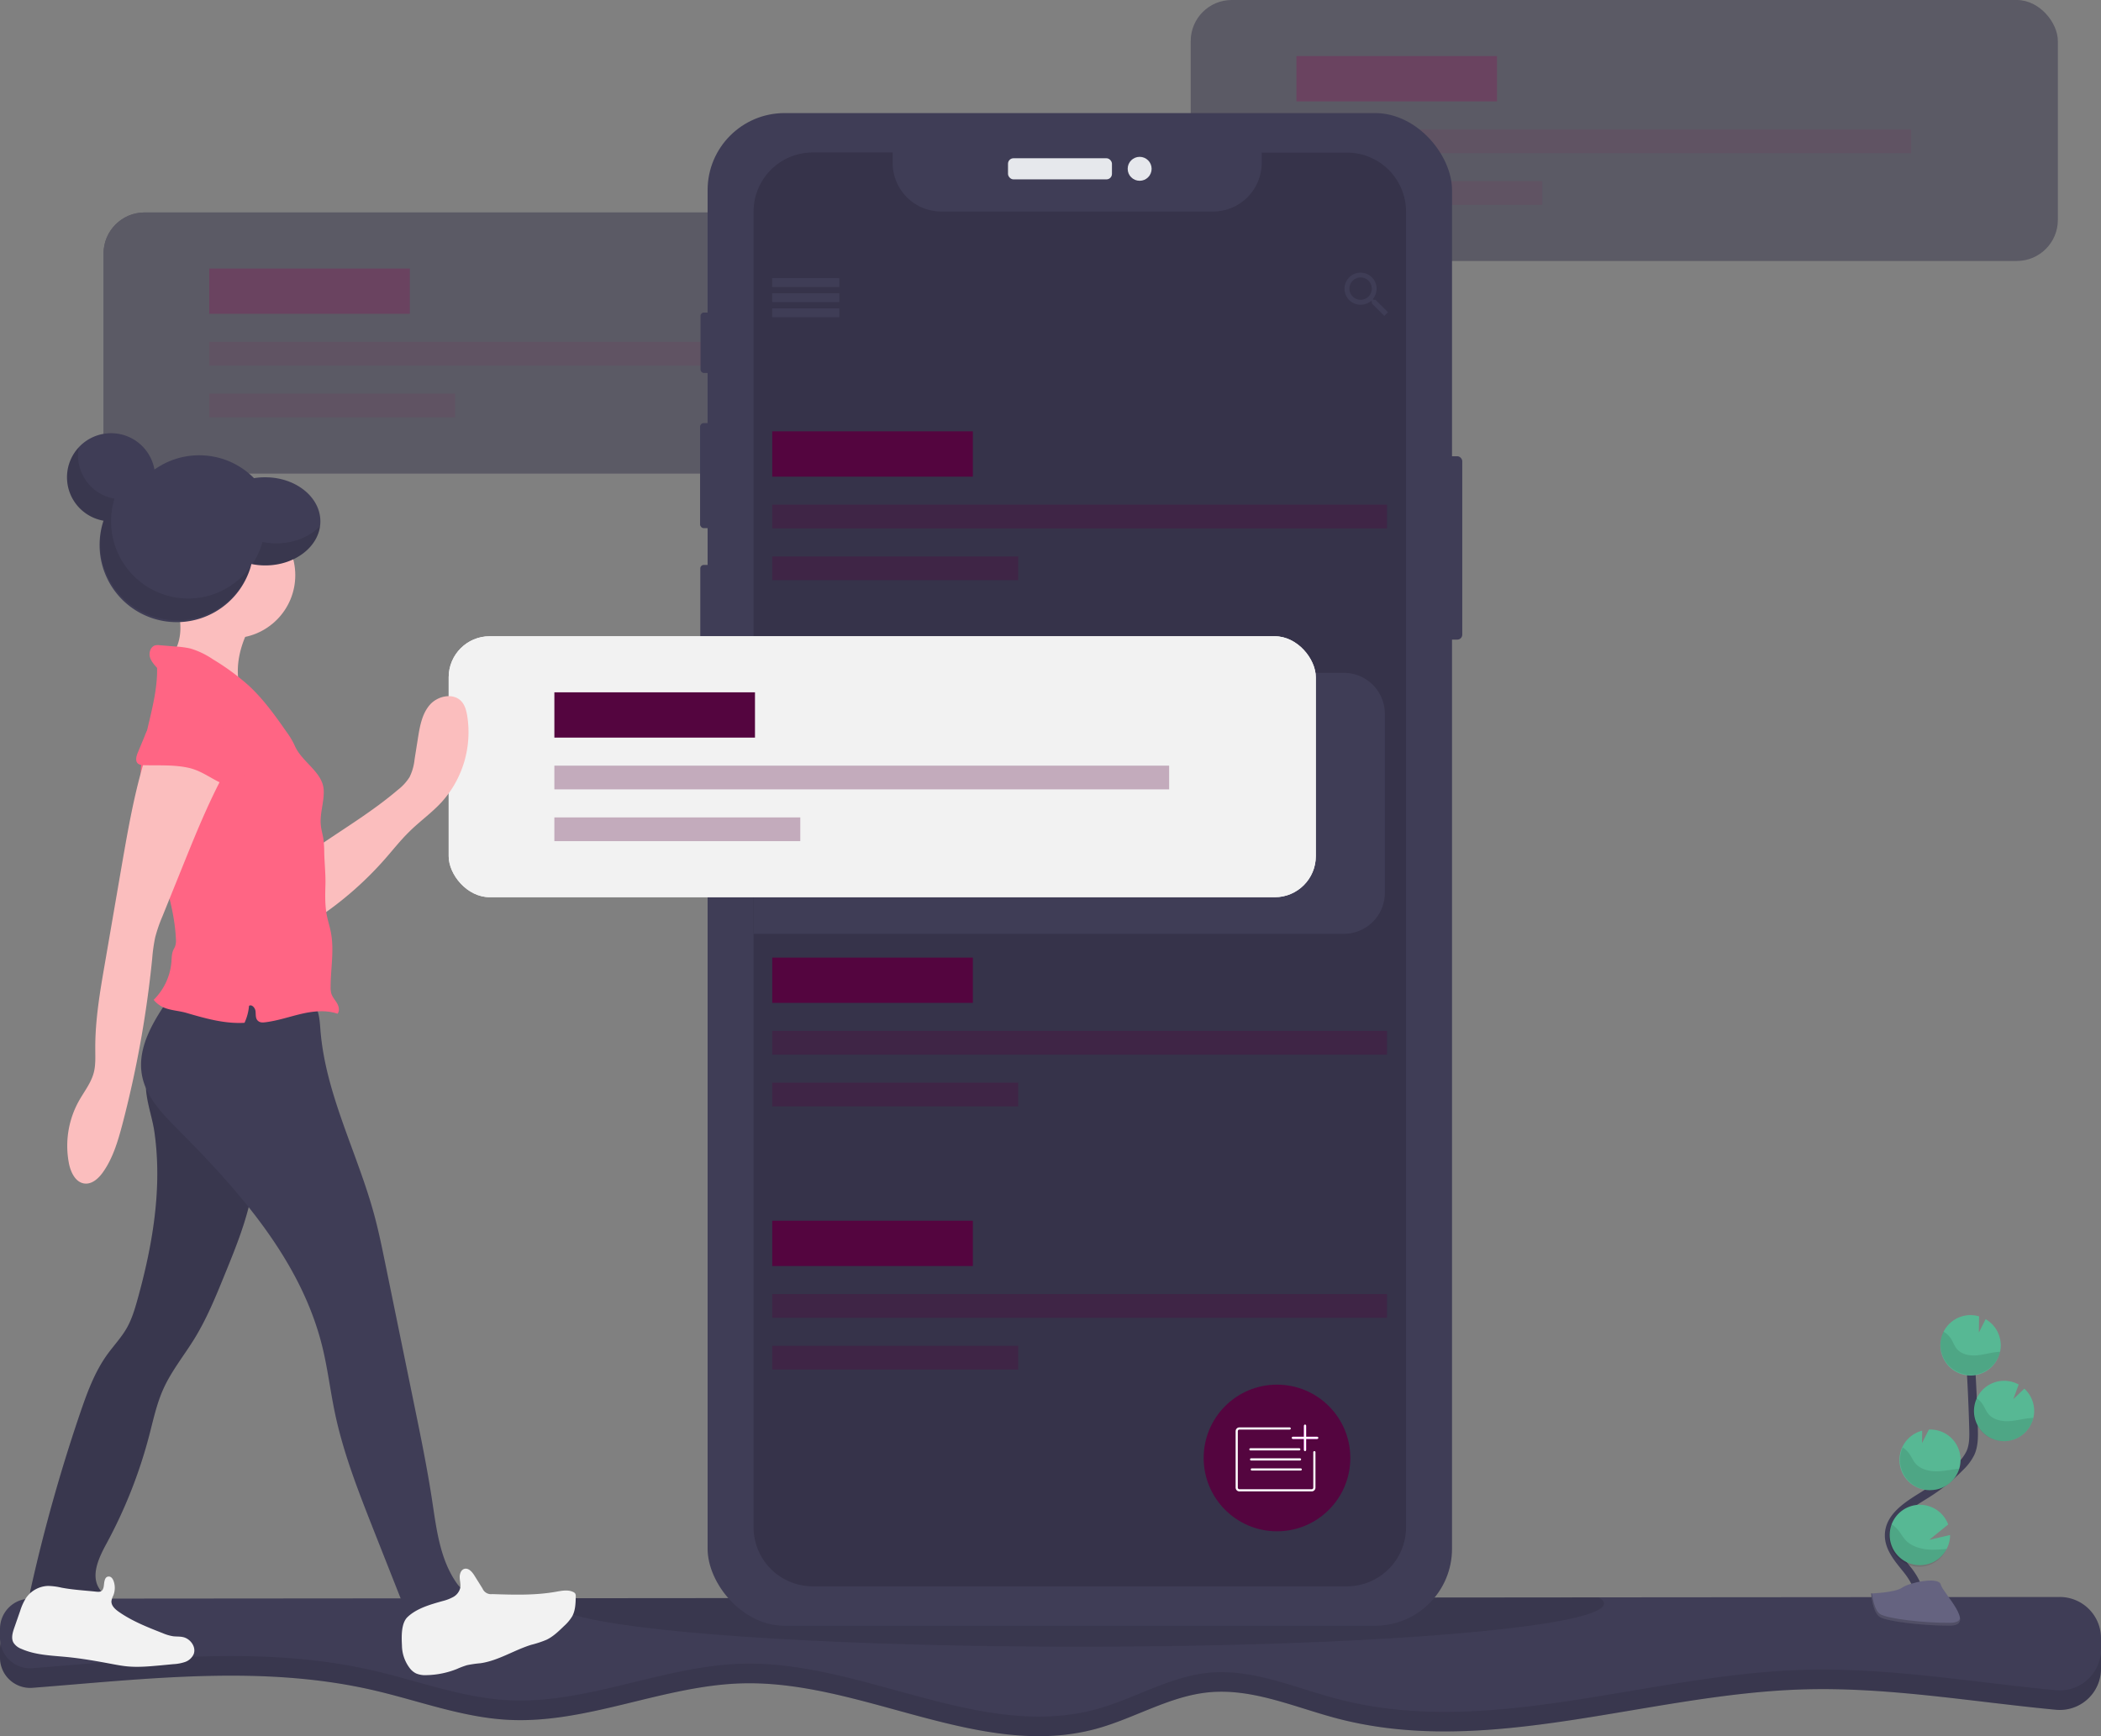 <svg data-name="Layer 1" xmlns="http://www.w3.org/2000/svg" width="974" height="805.02" viewBox="0 0 974 805.02"><rect x="0" y="0" width="974" height="805.02" fill="#808080" stroke="none"/><path d="M974 768.75v5a19.11 19.11 0 0 1-20.91 19c-39.15-3.72-78.12-10.64-117.4-9.43-72.42 2.21-145.44 31.83-215.54 13.53-19.77-5.16-39.32-14.13-59.66-12.2-18.25 1.73-34.49 12.05-52.17 16.89C454.55 816.3 399.8 779 344.06 780.51c-36.74 1-71.92 18.89-108.62 16.9-21.27-1.14-41.53-8.92-62.28-13.71-51.66-11.94-104.86-5.27-158.09-1.13A14 14 0 0 1 0 768.64v-4.28a14 14 0 0 1 14-14l940.92-.76A19.11 19.11 0 0 1 974 768.75z" fill="#3f3d56"/><path d="M974 768.75v5a19.11 19.11 0 0 1-20.91 19c-39.15-3.72-78.12-10.64-117.4-9.43-72.42 2.21-145.44 31.83-215.54 13.53-19.77-5.16-39.32-14.13-59.66-12.2-18.25 1.73-34.49 12.05-52.17 16.89C454.55 816.3 399.8 779 344.06 780.51c-36.74 1-71.92 18.89-108.62 16.9-21.27-1.14-41.53-8.92-62.28-13.71-51.66-11.94-104.86-5.27-158.09-1.13A14 14 0 0 1 0 768.64v-4.28a14 14 0 0 1 14-14l940.92-.76A19.11 19.11 0 0 1 974 768.75z" opacity=".1"/><path d="M974 759.61v5a20.39 20.39 0 0 1-.11 2.08 19.11 19.11 0 0 1-20.8 17c-39.15-3.73-78.12-10.65-117.4-9.44-72.42 2.22-145.44 31.84-215.54 13.53-19.77-5.16-39.32-14.13-59.66-12.2-18.25 1.73-34.49 12.05-52.17 16.9-53.77 14.72-108.52-22.58-164.26-21.08-36.74 1-71.92 18.89-108.62 16.91-21.27-1.15-41.53-8.92-62.28-13.72-51.65-11.93-104.86-5.26-158.09-1.12a14 14 0 0 1-14.86-11.5 13.7 13.7 0 0 1-.21-2.46v-4.28a14 14 0 0 1 14-14l235.83-.19 481.81-.4 223.28-.18A19.11 19.11 0 0 1 974 759.61z" fill="#3f3d56"/><path d="M743.59 743.51c0 2.21-4.36 4.33-12.4 6.32-32.19 7.95-123.19 13.68-230.6 13.68-105.67 0-195.58-5.55-229-13.31-9-2.09-14-4.34-14-6.69 0-.82.6-1.63 1.78-2.43l481.81-.4c1.59.93 2.41 1.83 2.41 2.83z" opacity=".1"/><g opacity=".5"><rect x="552" width="402" height="121" rx="19.03" fill="#36334a"/><path fill="#54053f" d="M601 26h93v21h-93z"/><path fill="#54053f" opacity=".3" d="M601 60h285v11H601zm0 24h114v11H601z"/></g><g opacity=".5"><rect x="48" y="98.51" width="402" height="121" rx="19.03" fill="#36334a"/><path fill="#36334a" d="M97 124.51h93v21H97zm0 34h285v11H97zm0 24h114v11H97z"/><rect x="48" y="98.51" width="402" height="121" rx="19.03" fill="#36334a"/><path fill="#54053f" d="M97 124.51h93v21H97z"/><path fill="#54053f" opacity=".3" d="M97 158.51h285v11H97zm0 24h114v11H97z"/></g><rect x="667.58" y="211.54" width="10.31" height="85.02" rx="2.29" fill="#3f3d56"/><rect x="324.76" y="144.93" width="5.79" height="27.99" rx="1.5" fill="#3f3d56"/><rect x="324.55" y="196.17" width="6.52" height="48.72" rx="1.69" fill="#3f3d56"/><rect x="324.65" y="261.94" width="6.21" height="49.14" rx="1.61" fill="#3f3d56"/><rect x="328.04" y="52.43" width="345.1" height="701.37" rx="35.69" fill="#3f3d56"/><rect x="467.3" y="73.38" width="48.19" height="9.79" rx="2.54" fill="#e6e8ec"/><circle cx="528.33" cy="78.27" r="5.55" fill="#e6e8ec"/><path d="M651.83 98.11v610a27.41 27.41 0 0 1-27.41 27.4H376.76a27.41 27.41 0 0 1-27.41-27.4v-610a27.41 27.41 0 0 1 27.41-27.41h37.06v4.81a22.58 22.58 0 0 0 22.57 22.57h126a22.57 22.57 0 0 0 22.52-22.57v-4.76h39.51a27.41 27.41 0 0 1 27.41 27.36z" fill="#36334a"/><path fill="#3f3d56" d="M358 129h31v4h-31zm0 7h31v4h-31zm0 7h31v4h-31z"/><path fill="#3f3d56" d="M358 129h31v4h-31zm0 7h31v4h-31zm0 7h31v4h-31zm279.66-4h-.91l-.35-.29a7.61 7.61 0 0 0 1.78-4.89 7.44 7.44 0 1 0-7.4 7.48 7.73 7.73 0 0 0 4.88-1.78l.34.29v.92l5.74 5.75 1.72-1.72zm-6.88 0a5.18 5.18 0 1 1 5.16-5.18 5.15 5.15 0 0 1-5.16 5.18z"/><path fill="#54053f" d="M358 200h93v21h-93z"/><path fill="#54053f" opacity=".3" d="M358 234h285v11H358zm0 24h114v11H358z"/><path fill="#54053f" d="M358 444h93v21h-93z"/><path fill="#54053f" opacity=".3" d="M358 478h285v11H358zm0 24h114v11H358z"/><path fill="#54053f" d="M358 566h93v21h-93z"/><path fill="#54053f" opacity=".3" d="M358 600h285v11H358zm0 24h114v11H358z"/><circle cx="592" cy="676" r="34" fill="#54053f"/><path d="M609.33 673.32v16.43a1.25 1.25 0 0 1-1.25 1.25h-33.5a1.25 1.25 0 0 1-1.25-1.25v-26.17a1.25 1.25 0 0 1 1.25-1.25h23.31M579.67 672h22.66M580 676.67h22.67m-22.34 4.66H603" fill="none" stroke="#fff" stroke-linecap="round" stroke-miterlimit="10"/><path fill="none" stroke="#f0f" stroke-miterlimit="10" d="M605 661v11.33m5.67-5.66h-11.34"/><path fill="none" stroke="#fff" stroke-linecap="round" stroke-miterlimit="10" d="M605 661v11.33m5.67-5.66h-11.34"/><path d="M888.6 745.17c3-5.51-.4-12.27-4.29-17.18s-8.61-10-8.51-16.29c.15-9 9.7-14.31 17.33-19.09a84 84 0 0 0 15.56-12.51 22.8 22.8 0 0 0 4.78-6.4c1.58-3.52 1.54-7.52 1.44-11.37q-.51-19.26-1.91-38.49" fill="none" stroke="#3f3d56" stroke-miterlimit="10" stroke-width="4"/><path d="M927.51 623.14a14 14 0 0 0-7-11.5l-3.14 6.22.1-7.53a14.22 14.22 0 0 0-4.63-.56 14 14 0 1 0 14.68 13.37zm-25.03 94.99a14 14 0 1 1 .68-11.3l-8.77 7.13 9.65-2.23a14 14 0 0 1-1.56 6.4zm-6.93-27.25a14 14 0 0 1-4.45-27.53l-.08 5.78 3.18-6.29a14 14 0 0 1 14.67 13.36 13.84 13.84 0 0 1-.6 4.79 14 14 0 0 1-12.72 9.89zm34.07-22.67a14 14 0 1 1 6.21-26.27l-2.48 6.8 5.1-4.9a14 14 0 0 1 4.55 9.67 13.79 13.79 0 0 1-.35 3.87 14 14 0 0 1-13.03 10.83z" fill="#57b894"/><path d="M925.62 626.88c-3.24.35-6.39 1.36-9.64 1.56s-6.82-.57-8.88-3.1c-1.1-1.36-1.66-3.08-2.59-4.57a10 10 0 0 0-3.54-3.33 14 14 0 1 0 26.24 9.32q-.79.03-1.59.12zm4 41.33a14 14 0 0 1-13.35-20 10.37 10.37 0 0 1 2.82 2.82c1 1.51 1.61 3.26 2.78 4.64 2.19 2.57 5.92 3.41 9.31 3.26s6.66-1.12 10-1.43c.47 0 .94-.07 1.42-.08a14 14 0 0 1-12.98 10.79zm-34.07 22.67a14 14 0 0 1-13.46-19.76 11.48 11.48 0 0 1 3 2.85c1.09 1.54 1.77 3.32 3.05 4.74 2.37 2.63 6.35 3.56 9.93 3.48s6.83-.93 10.28-1.2a14 14 0 0 1-12.8 9.89zm6.93 27.25a14.017 14.017 0 0 1-25.59-11.45 13.84 13.84 0 0 1 3.08 2.75c1.34 1.62 2.22 3.47 3.76 5 2.87 2.82 7.5 4 11.63 4.09a60 60 0 0 0 7.12-.39z" opacity=".1"/><path d="M867.43 738.82s11.08-.34 14.42-2.72 17-5.21 17.86-1.4 16.65 19 4.15 19.06-29.06-1.94-32.4-4-4.03-10.94-4.03-10.94z" fill="#656380"/><path d="M904.08 752.44c-12.51.1-29.06-1.95-32.39-4-2.54-1.55-3.55-7.09-3.89-9.65h-.37s.7 8.94 4 11 19.89 4.07 32.4 4c3.61 0 4.85-1.31 4.78-3.21-.47 1.12-1.84 1.83-4.53 1.86z" opacity=".2"/><path d="M642 331.03v82.94a19 19 0 0 1-19 19H349.35v-121H623a19 19 0 0 1 19 19.06z" fill="#3f3d56"/><rect x="208" y="295" width="402" height="121" rx="19.03" fill="#f2f2f2"/><rect x="208" y="295" width="402" height="121" rx="19.03" fill="#f2f2f2"/><path fill="#54053f" d="M257 321h93v21h-93z"/><path fill="#54053f" opacity=".3" d="M257 355h285v11H257zm0 24h114v11H257z"/><circle cx="92.34" cy="246.84" r="35.75" fill="#3f3d56"/><path d="M71.6 524.94c3.69 25.89-.81 52.29-7.82 77.48-1.31 4.69-2.72 9.42-5.17 13.63s-5.86 7.83-8.74 11.79c-6 8.26-9.52 18-12.81 27.64a779.65 779.65 0 0 0-22.82 81.32 5.57 5.57 0 0 0 0 3.47c.87 2 3.51 2.26 5.68 2.25l28.06-.15c1-1.92-.85-4-2-5.84-4-6.22-.16-14.3 3.37-20.81a223.74 223.74 0 0 0 19.78-50c1.92-7.33 3.48-14.82 6.6-21.73 3.77-8.38 9.68-15.59 14.48-23.43 5.58-9.11 9.65-19 13.69-28.93 5.64-13.78 11.33-27.73 13.55-42.45 2.09-13.82 1.06-27.9-.3-41.81a2.64 2.64 0 0 0-3.06-3l-37.65-1.94c-7.76-.4-9.6-2.1-8.42 5.52.82 5.69 2.76 11.23 3.58 16.99z" fill="#3f3d56"/><path d="M71.6 524.94c3.69 25.89-.81 52.29-7.82 77.48-1.31 4.69-2.72 9.42-5.17 13.63s-5.86 7.83-8.74 11.79c-6 8.26-9.52 18-12.81 27.64a779.65 779.65 0 0 0-22.82 81.32 5.57 5.57 0 0 0 0 3.47c.87 2 3.51 2.26 5.68 2.25l28.06-.15c1-1.92-.85-4-2-5.84-4-6.22-.16-14.3 3.37-20.81a223.74 223.74 0 0 0 19.78-50c1.92-7.33 3.48-14.82 6.6-21.73 3.77-8.38 9.68-15.59 14.48-23.43 5.58-9.11 9.65-19 13.69-28.93 5.64-13.78 11.33-27.73 13.55-42.45 2.09-13.82 1.06-27.9-.3-41.81a2.64 2.64 0 0 0-3.06-3l-37.65-1.94c-7.76-.4-9.6-2.1-8.42 5.52.82 5.69 2.76 11.23 3.58 16.99z" opacity=".1"/><path d="M79 461.99c-7.65 11-15.67 23.66-13.13 36.83 1.93 10 9.55 17.75 16.74 25 28.74 28.86 57 60.92 66.78 100.47 2.52 10.22 3.74 20.71 5.91 31 3.94 18.7 11 36.58 18 54.35l18.72 47.38a28.36 28.36 0 0 0 27.1-18c-2.46-.19-5.67-2.57-7.11-4.57-8-11.07-9.64-25.31-11.69-38.81-2.27-14.92-5.3-29.72-8.34-44.51l-13.4-65.42c-1.55-7.55-3.1-15.11-5.12-22.54-7.82-28.83-22.64-56-24.93-85.81-.34-4.38-.55-9.19-3.52-12.44-3.12-3.43-8.24-4-12.87-4.27-18.73-1.24-34.89-3.07-53.14 1.34z" fill="#3f3d56"/><path d="M28.47 736.13a29.86 29.86 0 0 0-6.22-.8 12.92 12.92 0 0 0-10.16 5.55 25.25 25.25 0 0 0-2.73 6l-2.71 7.78c-.8 2.28-1.58 4.91-.39 7a7.42 7.42 0 0 0 3.64 2.85c6.56 2.92 13.95 3.08 21.1 3.78 6.94.68 13.82 1.9 20.67 3.19 2.36.44 4.71.89 7.1 1.13 5.34.54 10.72 0 16.06-.48l5.51-.53a19.84 19.84 0 0 0 5.42-1 6.83 6.83 0 0 0 4-3.59c1.36-3.37-1.56-7.36-5.13-8-1.45-.29-2.95-.16-4.42-.35a20.88 20.88 0 0 1-4.84-1.45c-7.05-2.77-14.17-5.57-20.37-9.93-1.72-1.21-3.52-2.9-3.33-5a10.19 10.19 0 0 1 .89-2.59 9.46 9.46 0 0 0 .08-6.69c-.34-.92-1-1.89-1.93-2-2.64-.32-2.32 3.53-2.71 5-.53 2-1.49 2.18-3.37 2-5.4-.58-10.8-.85-16.16-1.87zm157.87 26.83a17.65 17.65 0 0 0 3.82 10.75 8.36 8.36 0 0 0 2.72 2.19 10.92 10.92 0 0 0 4.95.79 40.05 40.05 0 0 0 13.89-2.81 39.7 39.7 0 0 1 4.8-1.81 53.88 53.88 0 0 1 6.24-.9c8.27-1.19 15.53-6.07 23.52-8.54a49.45 49.45 0 0 0 7-2.3c3.16-1.49 5.72-4 8.23-6.43a19.89 19.89 0 0 0 3.78-4.52c1.47-2.74 1.56-6 1.62-9.1a2.59 2.59 0 0 0-.24-1.41 2.1 2.1 0 0 0-.9-.71c-2.43-1.2-5.31-.6-8-.13-9.72 1.73-19.67 1.41-29.54 1.09a4.29 4.29 0 0 1-4.54-2.59l-3.75-6c-1.07-1.72-2.77-3.69-4.71-3.1-1.55.47-2.18 2.37-2.12 4s.56 3.25.25 4.84a6.61 6.61 0 0 1-3.2 4.16 20.44 20.44 0 0 1-5 1.92c-5.52 1.56-11.94 3.33-16.21 7.39-3.09 2.92-2.8 9.37-2.61 13.22z" fill="#f2f2f2"/><path d="M184.4 366.26a23.17 23.17 0 0 0 5.46-5.94 24.21 24.21 0 0 0 2.33-8.21l1.57-9.92c.87-5.47 1.89-11.26 5.54-15.43s10.92-5.66 14.63-1.54c1.62 1.79 2.26 4.25 2.66 6.64a48.34 48.34 0 0 1-11.82 40c-4.49 4.92-10 8.83-14.75 13.48-4.14 4-7.73 8.59-11.55 12.94a159.42 159.42 0 0 1-31.47 27.5c.14-7.44 1.09-15.42 0-22.81-.81-5.34-3-8.22 2.17-11.71 12-8.16 24.11-15.54 35.23-25zM83.56 293.08c-.39 5.32-2.6 10.76-7 13.83q18.69 6.54 36.87 14.42c-2.34-2.25-3.05-5.7-3.16-8.94-.31-8.47 2.62-16.8 6.9-24.1a5.85 5.85 0 0 0 1.13-3.18c-.14-2.36-2.94-3.45-5.24-4a128.86 128.86 0 0 0-23.92-3.47c-3.45-.11-7.54-1.2-6.76 3.19.74 4.1 1.49 8.1 1.18 12.25z" fill="#fbbebe"/><circle cx="107.66" cy="266.7" r="29.23" fill="#fbbebe"/><path d="M136.6 345.65a35.36 35.36 0 0 0-3.71-6.22c-5.3-7.61-10.74-15.21-17.54-21.51a109.19 109.19 0 0 0-16.65-12.23 37.79 37.79 0 0 0-10.42-5 40.77 40.77 0 0 0-6.69-.91l-7.59-.62a6.21 6.21 0 0 0-2 .06c-2.06.52-3 3.08-2.56 5.15s2 3.75 3.38 5.32c.34 15.49-6.55 30.77-7.48 46.24-1.63 27 14.88 52.21 16.2 79.28a8.55 8.55 0 0 1-.38 3.63c-.22.56-.55 1.07-.8 1.62-.78 1.7-.75 3.63-.89 5.5a27.94 27.94 0 0 1-8.23 17.62 12.23 12.23 0 0 0 4.64 3.54c3.19 1.39 7 1.51 10.39 2.48 8.84 2.58 17.9 5.18 27.09 4.63a23.9 23.9 0 0 0 2.09-7.87c1.3-.81 2.8.92 3 2.44s-.09 3.29 1 4.39 2.47.93 3.8.76c5.61-.71 11-2.6 16.5-3.87s11.38-1.88 16.73-.06c1.08-1.37.62-3.4-.26-4.9s-2.13-2.82-2.63-4.49a10.08 10.08 0 0 1-.32-2.95c0-8.55 1.76-17.19.09-25.58-.49-2.46-1.27-4.86-1.77-7.33-1-4.79-.85-9.73-.72-14.62s-.46-10.18-.56-15.14a48.29 48.29 0 0 0-.4-6.13c-.34-2.13-1-4.21-1.18-6.36-.54-5.46 1.66-10.88 1.33-16.36-.55-8.32-10.22-12.84-13.46-20.51z" fill="#ff6584"/><path d="M70.63 341.73c-7.08 18.78-10.54 38.7-14 58.48l-8 46.46c-2.27 13.13-4.55 26.34-4.46 39.66 0 3.74.24 7.55-.74 11.16-1.28 4.74-4.46 8.69-6.87 13a42.78 42.78 0 0 0-4.6 28.93c.82 4.15 3.06 8.86 7.27 9.34 3.46.38 6.45-2.37 8.47-5.21 4.64-6.51 6.94-14.37 9-22.11a500.11 500.11 0 0 0 13.87-77.09 75.06 75.06 0 0 1 1.39-9.8 69.54 69.54 0 0 1 3.38-9.76q4.59-11.38 9.19-22.76c7.07-17.53 14.18-35.14 23.89-51.36-9.6-2.76-19.59-6-29.19-8.73-2.77-.82-5.74-.33-8.6-.21z" fill="#fbbebe"/><path d="M87.27 355.97c-6.72-1.45-13.67-1-20.53-1.17a4.43 4.43 0 0 1-2.76-.72c-1.39-1.19-.8-3.42-.1-5.11l3.32-8a11.64 11.64 0 0 1 2.66-4.42c1.69-1.5 4.07-1.87 6.31-2.14 7.29-.84 14.79-1.12 21.86.85s13.72 6.45 16.88 13.08c1.32 2.76 1.93 6.24.18 8.75-2.6 3.73-8.43 7.9-12.78 5.86-5.21-2.44-9.2-5.71-15.04-6.98z" fill="#ff6584"/><path d="M123 221.3a29.52 29.52 0 0 0-16.28 4.69 35.75 35.75 0 0 0-35.1-8.22A20.43 20.43 0 1 0 48 241.42a35.75 35.75 0 1 0 68.57 20.09 32 32 0 0 0 6.41.65c14.1 0 25.54-9.15 25.54-20.43S137.08 221.3 123 221.3z" fill="#3f3d56"/><path d="M128.09 251.94a31.1 31.1 0 0 1-6.41-.65 35.57 35.57 0 0 1-4.68 10.29 32.11 32.11 0 0 0 6 .58c13.18 0 24-8 25.39-18.24-4.69 4.88-12.04 8.02-20.3 8.02zm-40.86 25.57a35.8 35.8 0 0 1-34.18-46.28 20.43 20.43 0 0 1-16.89-20.12 20.09 20.09 0 0 1 .33-3.66 20.43 20.43 0 0 0 11.46 34 35.75 35.75 0 0 0 68.29 21.18 35.68 35.68 0 0 1-29.01 14.88z" opacity=".1"/></svg>